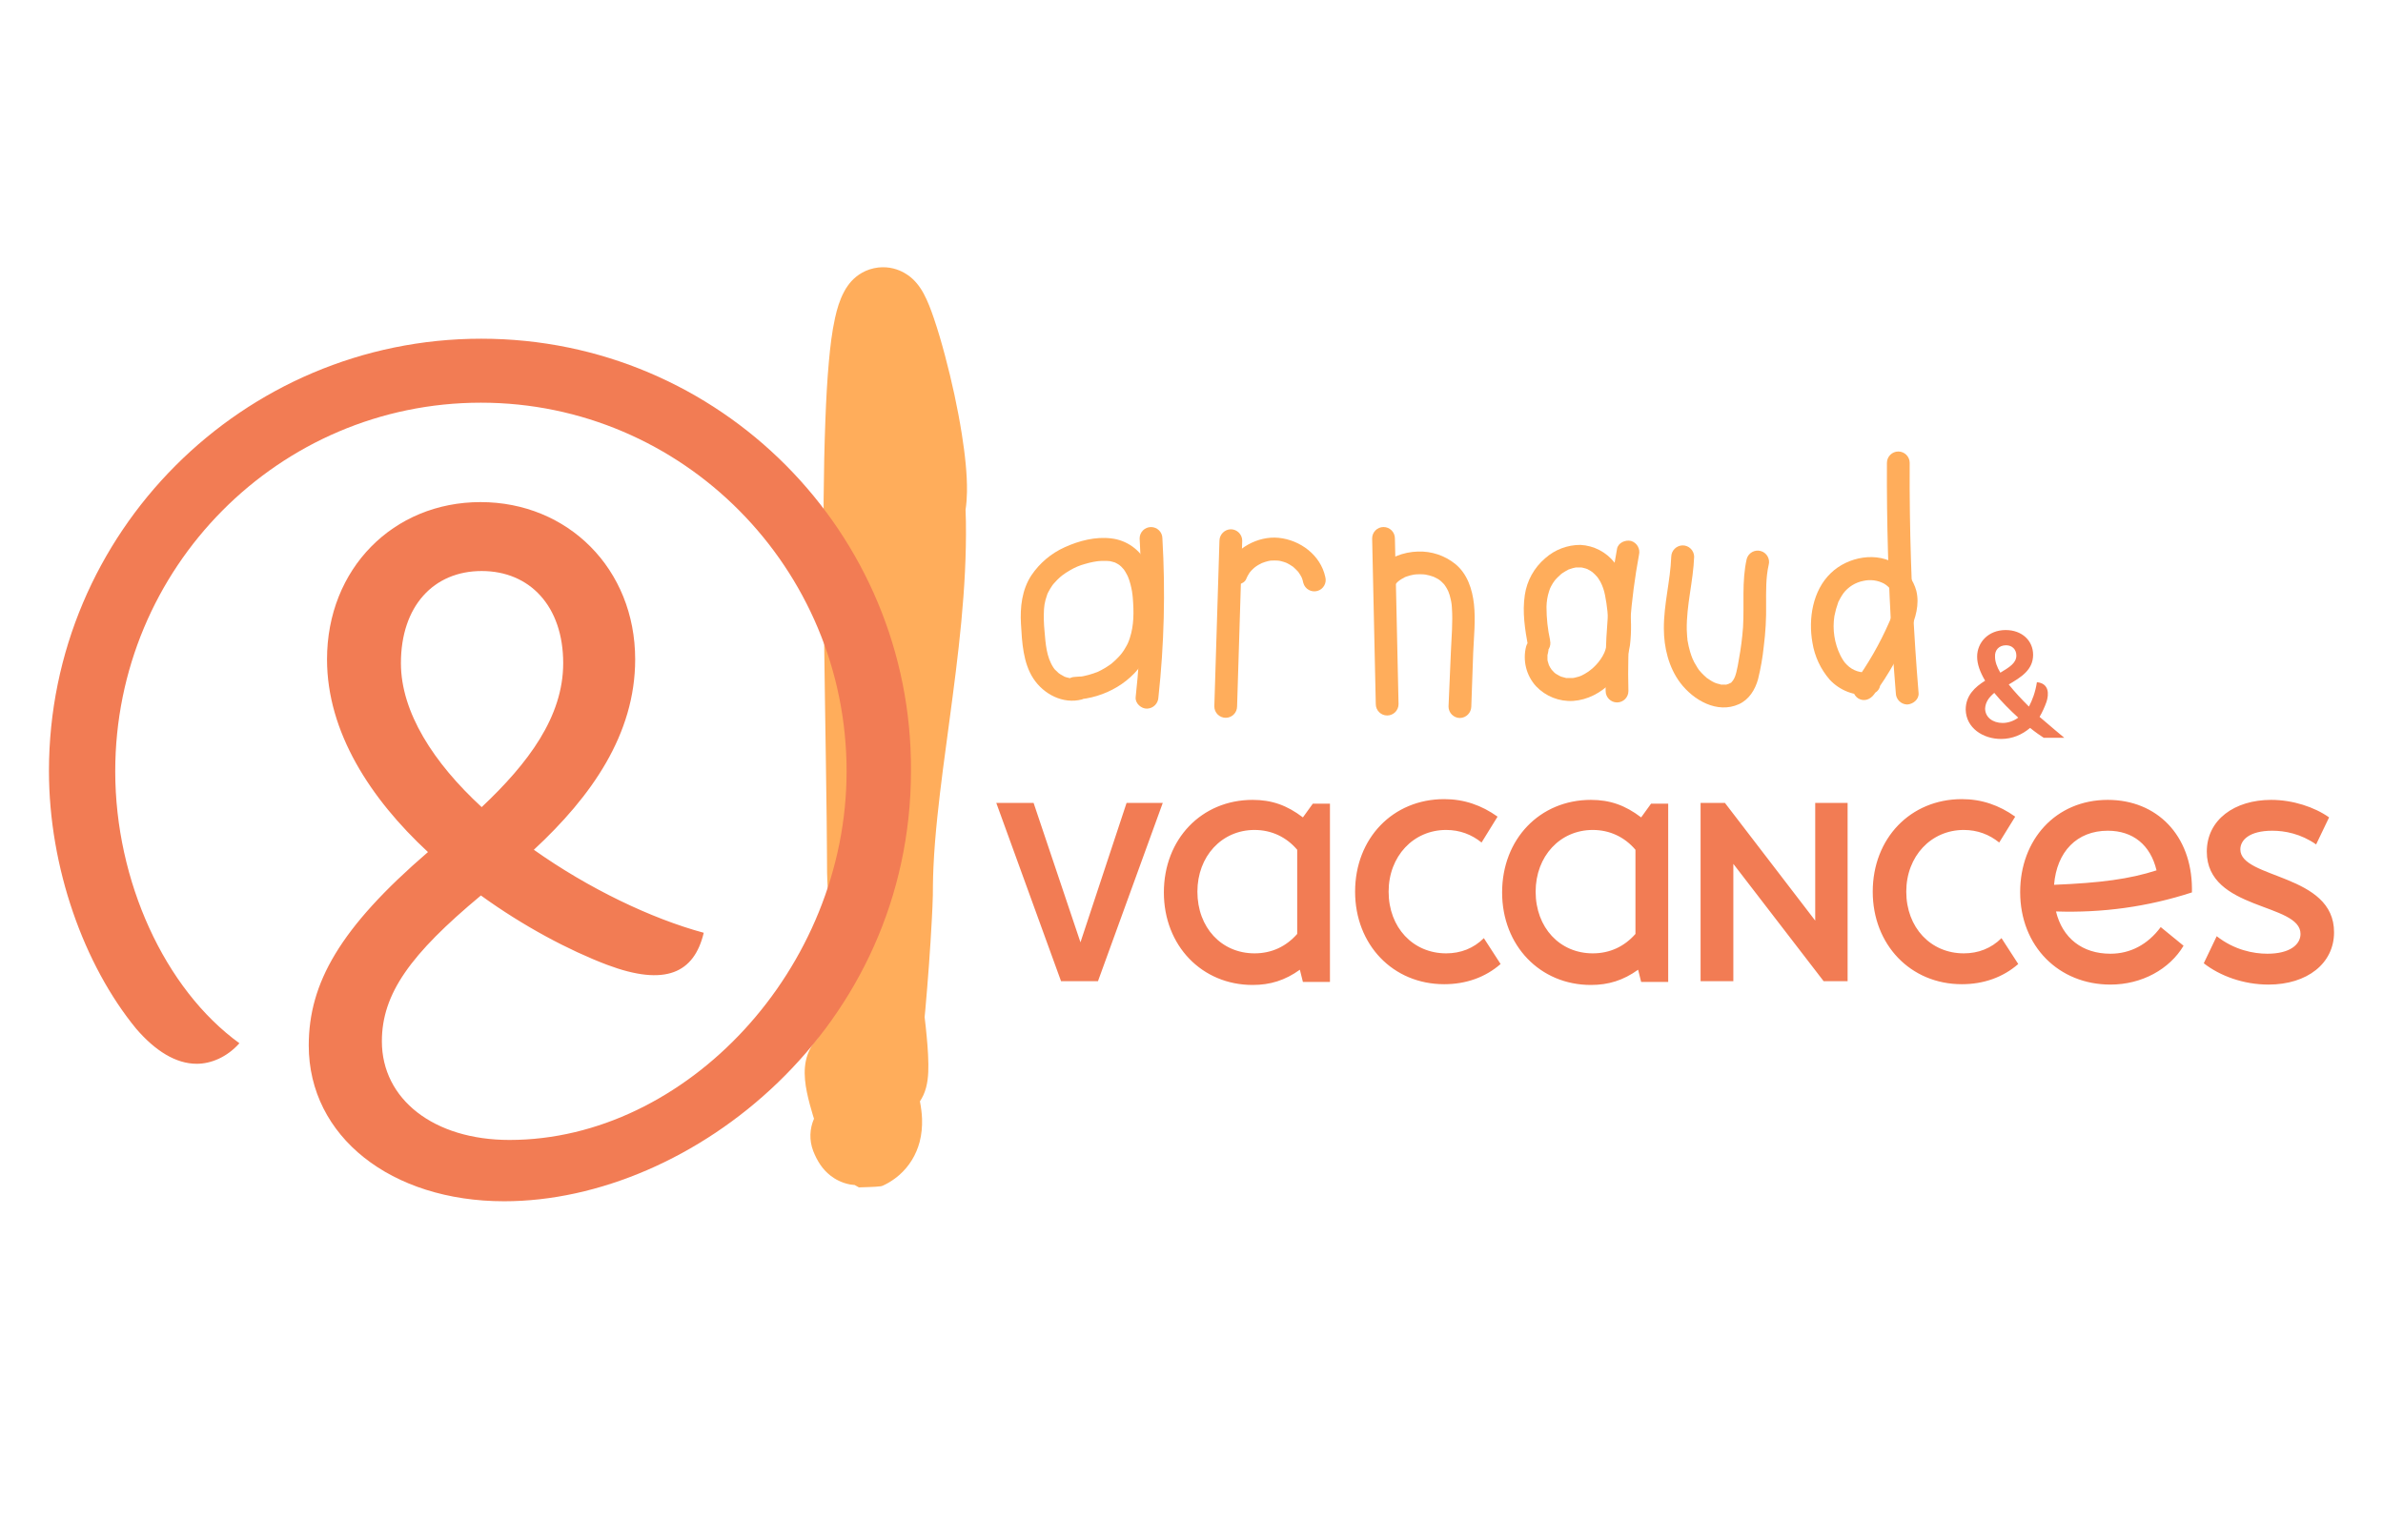 <?xml version="1.0" encoding="UTF-8" standalone="no"?>
<!DOCTYPE svg PUBLIC "-//W3C//DTD SVG 1.1//EN" "http://www.w3.org/Graphics/SVG/1.1/DTD/svg11.dtd">
<!-- Created with Vectornator (http://vectornator.io/) -->
<svg height="100%" stroke-miterlimit="10" style="fill-rule:nonzero;clip-rule:evenodd;stroke-linecap:round;stroke-linejoin:round;" version="1.1" viewBox="0 0 2992 1934" width="100%" xml:space="preserve" xmlns="http://www.w3.org/2000/svg" xmlns:vectornator="http://vectornator.io" xmlns:xlink="http://www.w3.org/1999/xlink">
<defs/>
<g id="Calque-1" vectornator:layerName="Calque 1">
<g opacity="1" vectornator:layerName="Courbe 1">
<path d="M1112.95 541.4C1112.95 770.664 1110.13 996.941 1095.87 1225.56C1095.39 1233.31 1094.77 1319.51 1089.58 1320.59C1082.45 1322.08 1082.64 1228.39 1079.29 1220.01C1070.66 1198.44 1079.29 1266.49 1079.29 1289.72C1079.29 1340.43 1133.63 1416.29 1089.63 1441.49C1088.61 1442.08 1053.27 1351.19 1063.17 1339.51C1082.1 1317.16 1086.07 1394.26 1081 1395.17C1079.43 1395.45 1064.13 1266.51 1091.23 1326.81C1143.8 1443.79 1090.06 1183.1 1090.06 1090.35C1090.06 891.082 1073.78 436.823 1107.59 388.857C1118.55 373.301 1186.71 631.843 1151.15 651.19C1143.51 655.346 1124.53 525.819 1120.77 504.38C1117.59 486.208 1106.74 432.95 1115.27 449.308C1213.59 637.833 1118.06 921.394 1118.06 1118.21C1118.06 1160.52 1095.86 1492.69 1070.88 1426.37" fill="#ffad5b" fill-rule="nonzero" stroke="none"/>
<path d="M1107.62 335.625C1105.93 335.651 1104.24 335.762 1102.56 335.969C1098.91 336.42 1095.28 337.212 1091.78 338.344C1088.55 339.389 1085.42 340.835 1082.44 342.469C1079.74 343.948 1077.22 345.737 1074.81 347.656C1072.65 349.385 1070.67 351.344 1068.78 353.375C1067.22 355.058 1065.88 356.917 1064.5 358.75C1062.65 361.196 1061.1 363.959 1059.66 366.656C1054.21 376.846 1050.92 388.077 1048.44 399.312C1044.49 417.192 1042.41 435.504 1040.75 453.719C1038.53 478.068 1037.28 502.478 1036.34 526.906C1033.82 592.984 1033.72 659.165 1034.06 725.281C1034.58 825.788 1036.73 926.282 1037.91 1026.78C1038.09 1042.13 1038.23 1057.46 1038.31 1072.81C1038.35 1080.43 1038.3 1088.07 1038.44 1095.69C1038.56 1102.55 1038.89 1109.4 1039.31 1116.25C1040.38 1133.41 1042.09 1150.51 1043.97 1167.59C1044.28 1170.42 1044.68 1173.24 1045 1176.06C1044.79 1176.22 1044.56 1176.37 1044.34 1176.53C1041.37 1178.78 1038.9 1181.64 1036.5 1184.5C1034.69 1186.65 1033.24 1189.08 1031.81 1191.5C1030.82 1193.18 1030.03 1194.96 1029.25 1196.75C1027.51 1200.73 1026.38 1205.01 1025.66 1209.28C1024.25 1217.57 1024.52 1226.08 1024.94 1234.44C1025.44 1244.66 1026.28 1254.86 1027.03 1265.06C1027.53 1271.77 1028.04 1278.47 1028.31 1285.19C1028.48 1289.27 1028.58 1293.36 1028.78 1297.44C1028.06 1299.52 1027.36 1301.58 1026.84 1303.72C1023.3 1307.49 1020.15 1311.57 1017.66 1316.12C1016.24 1318.72 1014.96 1321.71 1013.97 1324.5C1006.87 1344.61 1011.51 1367.1 1016.78 1387.09C1017.98 1391.64 1019.3 1396.16 1020.66 1400.66C1021.09 1402.09 1021.59 1403.51 1022.03 1404.94C1016.57 1417.41 1015.81 1431.96 1021.12 1445.66C1025.82 1457.55 1032.38 1468.4 1042.66 1476.34C1044.15 1477.5 1045.68 1478.62 1047.28 1479.62C1049.16 1480.8 1051.1 1481.89 1053.09 1482.84C1055.2 1483.85 1057.35 1484.76 1059.56 1485.5C1061.95 1486.29 1064.37 1486.97 1066.84 1487.44C1068.87 1487.82 1070.94 1487.98 1073 1488.16C1074.8 1489.16 1076.62 1490.16 1078.41 1491.19C1087.52 1490.73 1096.7 1490.91 1105.75 1489.81C1108.12 1489.52 1110.18 1488.05 1112.38 1487.09C1113.22 1486.73 1114.01 1486.23 1114.81 1485.78C1116.93 1484.6 1119.01 1483.28 1121 1481.91C1121.98 1481.23 1122.96 1480.55 1123.91 1479.84C1124.86 1479.13 1125.79 1478.41 1126.72 1477.66C1127.67 1476.88 1128.61 1476.1 1129.53 1475.28C1141.82 1464.39 1150.5 1449.95 1154.66 1434.09C1157.11 1424.72 1157.98 1414.98 1157.69 1405.31C1157.46 1397.82 1156.39 1390.46 1155.03 1383.12C1156.69 1380.58 1158.19 1377.95 1159.44 1375.19C1164.93 1363.01 1165.8 1349.39 1165.62 1336.22C1165.42 1320.61 1163.92 1305.01 1162.31 1289.5C1161.89 1285.45 1161.35 1281.42 1160.91 1277.38C1161.15 1274.7 1161.45 1272.02 1161.69 1269.34C1165.11 1231.01 1167.97 1192.59 1170 1154.16C1170.53 1144.18 1171.02 1134.21 1171.25 1124.22C1171.34 1120.33 1171.31 1116.45 1171.34 1112.56C1171.42 1104.76 1171.65 1096.95 1172 1089.16C1172.94 1067.99 1174.73 1046.86 1176.91 1025.78C1181.04 985.849 1186.57 946.097 1191.91 906.312C1203.08 823 1213.99 739.011 1212.75 654.781C1212.68 649.943 1212.47 645.094 1212.31 640.25C1213.44 632.852 1213.97 625.342 1214.09 617.938C1214.28 606.229 1213.59 594.497 1212.5 582.844C1211.32 570.304 1209.63 557.813 1207.66 545.375C1202.37 512.061 1195.14 479.029 1186.47 446.438C1182.27 430.654 1177.73 414.923 1172.44 399.469C1168.82 388.907 1164.93 378.3 1159.59 368.469C1154.75 359.55 1148.35 351.353 1139.94 345.531C1138.44 344.496 1136.91 343.503 1135.31 342.625C1133.4 341.573 1131.46 340.557 1129.44 339.75C1126.91 338.742 1124.34 337.821 1121.69 337.188C1118.73 336.482 1115.72 335.946 1112.69 335.75C1111 335.641 1109.32 335.599 1107.62 335.625Z" fill="#ffad5b" stroke="none"/>
</g>
<path d="M604.312 425.375C304.448 425.375 61.469 669.28 61.469 968.188C61.469 1089.66 105.479 1212.1 171 1291.97C194.913 1319.71 220.728 1335.97 247.031 1335.97C264.727 1335.97 284.811 1327.85 300.594 1310.16C206.856 1242.24 144.688 1106.42 144.688 968.688C144.688 712.823 350.339 505.718 603.812 505.719C857.286 505.719 1062.94 713.301 1062.94 968.688C1062.94 1216.42 861.596 1431.63 639.688 1431.62C544.515 1431.62 479.469 1380.44 479.469 1307.75C479.469 1247.97 515.336 1198.24 603.812 1124.59C657.377 1163.33 714.3 1193.45 762.125 1211.62C835.776 1239.36 871.637 1221.65 883.594 1171.44C818.073 1153.74 739.15 1115.97 670.281 1067.19C742.497 1000.23 797.501 922.278 797.5 828.062C797.5 714.238 712.864 630.563 603.344 630.562C493.824 630.562 410.594 714.238 410.594 828.062C410.594 919.409 465.128 1003.11 537.344 1070.06C426.867 1165.23 387.656 1234.57 387.656 1313C387.656 1427.3 490.959 1508.62 633 1508.62C868.778 1508.62 1143.78 1291.02 1143.78 967.719C1145.22 668.811 903.699 425.375 604.312 425.375ZM604.781 717.125C665.041 717.125 707.125 761.106 707.125 832.844C707.125 900.277 663.128 958.627 604.781 1013.62C544.521 958.148 503.375 894.539 503.375 832.844C503.375 761.106 544.521 717.126 604.781 717.125ZM2518.25 791.25C2496.25 791.25 2482.41 807.023 2482.41 824.719C2482.41 834.284 2486.22 844.323 2492.44 854.844C2479.52 862.974 2468.06 873.491 2468.06 891.188C2468.54 914.144 2489.58 928.031 2512.53 928.031C2526.4 928.031 2538.83 922.765 2548.88 914.156C2556.05 919.895 2562.27 924.202 2566.09 926.594L2591.91 926.594C2588.56 923.724 2575.64 913.195 2560.81 900.281C2564.16 894.542 2567.04 888.32 2569.44 881.625C2572.79 871.582 2572.77 858.184 2557.47 856.75C2555.56 869.185 2551.74 879.245 2547.44 887.375C2538.35 878.288 2529.74 869.19 2522.09 859.625C2537.4 850.538 2552.69 841.473 2552.69 822.344C2552.69 804.648 2538.81 791.249 2518.25 791.25ZM2518.75 810.375C2526.4 810.375 2531.66 815.629 2531.66 823.281C2531.66 832.846 2522.56 838.118 2511.56 844.812C2507.26 837.639 2504.87 830.936 2504.88 824.719C2504.4 816.11 2510.14 810.374 2518.75 810.375ZM2503.91 870.156C2512.99 881.156 2523.99 892.163 2534.03 901.25C2528.29 905.554 2521.13 907.938 2514.44 907.938C2502 907.938 2492.44 900.75 2492.44 889.75C2492.92 881.62 2497.21 875.896 2503.91 870.156ZM1813.31 1003.59C1748.75 1003.59 1701.41 1052.86 1701.41 1119.81C1701.41 1186.29 1748.75 1236.03 1813.31 1236.03C1840.57 1236.03 1864.97 1227.39 1884.09 1210.66L1863.06 1178.16C1850.15 1191.07 1833.89 1197.28 1815.72 1197.28C1774.11 1197.28 1743.5 1164.77 1743.5 1119.81C1743.5 1075.34 1774.59 1042.31 1815.72 1042.31C1832.94 1042.31 1847.76 1048.05 1860.19 1058.09L1880.28 1025.59C1860.19 1011.25 1838.18 1003.59 1813.31 1003.59ZM2463.25 1003.59C2398.69 1003.59 2351.34 1052.86 2351.34 1119.81C2351.34 1186.29 2398.69 1236.03 2463.25 1236.03C2490.51 1236.03 2514.9 1227.39 2534.03 1210.66L2513 1178.16C2500.09 1191.07 2483.83 1197.28 2465.66 1197.28C2424.05 1197.28 2393.44 1164.77 2393.44 1119.81C2393.44 1075.34 2424.53 1042.31 2465.66 1042.31C2482.87 1042.31 2497.69 1048.05 2510.12 1058.09L2530.22 1025.59C2510.13 1011.25 2488.12 1003.59 2463.25 1003.59ZM1572.75 1004.53C1508.66 1004.53 1461.31 1053.79 1461.31 1120.75C1461.31 1187.71 1509.14 1236.97 1572.75 1236.97C1594.75 1236.97 1613.41 1231.23 1632.06 1217.84L1635.88 1233.16L1669.84 1233.16L1669.84 1009.31L1648.31 1009.31L1635.88 1026.53C1615.79 1011.23 1596.66 1004.53 1572.75 1004.53ZM1575.16 1042.31C1596.68 1042.31 1615.33 1051.41 1628.72 1067.19L1628.72 1172.88C1614.85 1188.66 1596.68 1197.28 1575.16 1197.28C1533.55 1197.28 1503.41 1164.77 1503.41 1119.81C1503.41 1075.34 1534.03 1042.31 1575.16 1042.31ZM1997.44 1004.53C1933.35 1004.53 1886 1053.79 1886 1120.75C1886 1187.71 1933.83 1236.97 1997.44 1236.97C2019.44 1236.97 2038.1 1231.23 2056.75 1217.84L2060.56 1233.16L2094.53 1233.16L2094.53 1009.31L2073 1009.31L2060.56 1026.53C2040.48 1011.23 2021.35 1004.53 1997.44 1004.53ZM1999.84 1042.31C2021.37 1042.31 2040.01 1051.41 2053.41 1067.19L2053.41 1172.88C2039.54 1188.66 2021.37 1197.28 1999.84 1197.28C1958.24 1197.28 1928.1 1164.77 1928.09 1119.81C1928.09 1075.34 1958.71 1042.31 1999.84 1042.31ZM2646.44 1004.53C2580.92 1004.53 2536.44 1054.76 2536.44 1120.28C2536.44 1188.67 2585.22 1236.5 2649.78 1236.5C2689 1236.5 2723.9 1217.37 2741.59 1187.72L2712.91 1164.28C2696.65 1186.28 2674.65 1197.75 2649.78 1197.75C2614.39 1197.75 2589.53 1178.13 2581.41 1144.66C2639.75 1146.57 2696.17 1138.92 2752.12 1120.75L2752.12 1115.5C2751.65 1049.02 2708.13 1004.53 2646.44 1004.53ZM2646.44 1043.28C2678 1043.28 2700 1060.99 2707.66 1093.03C2673.7 1104.03 2637.35 1108.8 2579 1111.19C2582.35 1069.58 2607.7 1043.28 2646.44 1043.28ZM2851.59 1004.53C2805.68 1004.53 2770.78 1029.42 2770.78 1069.59C2770.78 1143.72 2888.44 1133.66 2888.44 1172.88C2888.44 1186.27 2875.03 1197.75 2846.81 1197.75C2829.12 1197.75 2805.22 1192.97 2783.22 1175.75L2766.97 1209.72C2787.06 1225.5 2816.69 1236.5 2848.25 1236.5C2897.03 1236.5 2930.53 1209.71 2930.53 1170.97C2931.01 1096.84 2812.87 1104.02 2812.88 1066.72C2812.88 1055.24 2823.86 1043.28 2853.03 1043.28C2868.81 1043.28 2888.91 1047.11 2908.03 1060.5L2924.31 1026.53C2906.14 1013.62 2878.85 1004.53 2851.59 1004.53ZM1250.91 1008.38L1332.19 1232.19L1378.59 1232.19L1459.91 1008.38L1414.47 1008.38L1356.59 1183.41L1297.75 1008.38L1250.91 1008.38ZM2135.19 1008.38L2135.19 1232.19L2176.31 1232.19L2176.31 1084.88L2289.66 1232.19L2319.78 1232.19L2319.78 1008.38L2279.12 1008.38L2279.12 1156.16L2165.78 1008.38L2135.19 1008.38Z" fill="#f27c54" fill-rule="nonzero" opacity="1" stroke="none" vectornator:layerName="Courbe 1"/>
</g>
<g id="Calque-2" vectornator:layerName="Calque 2">
<path d="M1351.13 850.993L1348.35 851.641C1350.63 851.183 1348.35 851.641 1347.96 851.641C1346.11 851.774 1344.25 851.774 1342.4 851.641C1345.11 851.945 1339.89 850.917 1339.35 850.726L1337.33 850.078C1336 849.621 1338.32 850.726 1336.19 849.583C1334.49 848.732 1332.84 847.791 1331.24 846.763C1330.43 846.261 1329.66 845.714 1328.91 845.125C1329.48 845.582 1330.32 846.496 1328.49 844.667C1326.66 842.838 1325.79 842.038 1324.49 840.857C1324.49 840.857 1322.97 839.066 1323.81 840.133C1324.64 841.2 1322.7 838.494 1322.51 838.228C1313.86 824.891 1312.79 808.429 1311.46 792.501C1310.54 783.335 1310.32 774.112 1310.81 764.913C1311.06 761.05 1311.68 757.221 1312.68 753.481C1313.29 751.271 1314.01 749.099 1314.74 746.927C1314.74 746.508 1315.8 744.374 1314.74 746.622C1315.19 745.593 1315.69 744.603 1316.19 743.612C1317.73 740.65 1319.47 737.787 1321.37 735.038C1321.6 734.695 1323.01 732.904 1321.56 734.733C1322.13 734.009 1322.7 733.323 1323.31 732.637C1324.61 731.113 1326.02 729.627 1327.46 728.179C1328.91 726.731 1329.75 725.969 1330.93 724.902C1331.27 724.635 1335.31 721.32 1333.41 722.806C1336.57 720.42 1339.87 718.244 1343.32 716.29C1349.18 712.75 1355.52 710.056 1362.14 708.288C1365.57 707.259 1369.08 706.383 1372.58 705.697C1373.08 705.697 1378.49 704.706 1375.86 705.087C1378.26 704.744 1380.7 704.554 1383.1 704.439C1385.5 704.325 1387.56 704.439 1389.8 704.439C1391 704.603 1392.21 704.692 1393.42 704.706C1395.6 705.087 1397.65 705.811 1399.79 706.383C1400.36 706.383 1402.3 707.45 1399.79 706.383C1400.7 706.802 1401.62 707.297 1402.53 707.793C1403.45 708.288 1403.94 708.631 1404.63 709.05C1405.31 709.469 1407.07 710.727 1405.62 709.66C1404.17 708.593 1407.26 711.108 1407.83 711.641C1408.95 712.755 1410.02 713.925 1411.03 715.147C1409.28 713.089 1410.65 714.576 1411.03 715.147C1411.41 715.719 1412.17 716.824 1412.71 717.662C1413.24 718.5 1414.34 720.444 1415.07 721.892C1415.49 722.692 1417.05 726.045 1415.94 723.53C1417.32 726.809 1418.45 730.184 1419.34 733.628C1420.14 736.715 1420.82 739.801 1421.36 742.926C1421.36 743.726 1422.08 748.527 1421.74 745.365C1421.97 747.219 1422.16 749.086 1422.31 750.966C1423.72 768.571 1423.83 785.261 1418.5 801.456C1418.12 802.561 1417.77 803.628 1417.39 804.695C1417.01 805.762 1415.87 808.239 1416.86 806.105C1416.02 807.934 1415.14 809.915 1414.19 811.478C1413.24 813.04 1412.17 814.983 1411.11 816.66C1410.61 817.422 1410.11 818.146 1409.58 818.87C1409.58 818.87 1407.41 821.842 1408.29 820.699C1409.16 819.556 1407.52 821.614 1407.3 821.88L1405.05 824.433C1403.68 825.919 1402.27 827.367 1400.78 828.777C1399.29 830.187 1397.69 831.521 1396.17 832.893C1394.64 834.265 1395.33 833.617 1395.83 833.236C1394.91 833.922 1394 834.608 1393.04 835.255C1389.64 837.652 1386.07 839.817 1382.37 841.733C1380.51 842.724 1378.56 843.638 1376.73 844.477C1378.75 843.562 1376.73 844.477 1376.24 844.477L1372.96 845.696C1368.98 847.085 1364.9 848.205 1360.77 849.049L1358.02 849.545C1357.11 849.545 1354.86 849.964 1356.92 849.545C1354.6 849.812 1352.23 849.964 1349.87 850.078C1341.98 850.078 1335.58 856.476 1335.58 864.368C1335.58 872.26 1341.98 878.657 1349.87 878.657C1386.64 877.095 1423.87 856.328 1440.41 822.604C1450.13 802.751 1452.22 780.688 1451.27 758.74C1451.09 741.105 1447.2 723.705 1439.84 707.678C1431.34 690.26 1414.55 678.379 1395.29 676.165C1375.48 673.688 1354.71 679.099 1336.8 687.254C1319.8 694.91 1305.28 707.172 1294.88 722.654C1283.07 740.716 1280.67 762.588 1281.89 783.622C1283.19 806.486 1284.56 832.588 1297.48 852.212C1310.39 871.836 1334.67 884.64 1358.44 878.391C1366.05 876.286 1370.51 868.413 1368.41 860.805C1366.3 853.197 1358.43 848.736 1350.82 850.84L1351.13 850.993Z" fill="#ffad5b" fill-rule="nonzero" opacity="1" stroke="none" vectornator:layerName="path"/>
<path d="M1430.88 676.203C1434.77 742.708 1433.1 809.42 1425.89 875.647C1425.09 883.268 1433.05 890.241 1440.18 889.937C1447.98 889.717 1454.25 883.446 1454.47 875.647C1461.67 809.42 1463.34 742.708 1459.46 676.203C1459.46 668.311 1453.06 661.914 1445.17 661.914C1437.28 661.914 1430.88 668.311 1430.88 676.203Z" fill="#ffad5b" fill-rule="nonzero" opacity="1" stroke="none" vectornator:layerName="path 1"/>
<path d="M1531.1 678.985L1524.66 887.155C1524.66 895.047 1531.06 901.444 1538.95 901.444C1546.84 901.444 1553.24 895.047 1553.24 887.155L1559.68 678.985C1559.62 671.119 1553.25 664.758 1545.39 664.696C1537.57 664.857 1531.26 671.161 1531.1 678.985Z" fill="#ffad5b" fill-rule="nonzero" opacity="1" stroke="none" vectornator:layerName="path 2"/>
<path d="M1564.67 727.036C1565.63 724.789 1566.76 722.623 1568.06 720.558C1568.64 719.612 1569.26 718.696 1569.93 717.814C1568.25 719.986 1571.03 716.709 1571.11 716.595C1572.67 714.961 1574.32 713.421 1576.06 711.984C1574.54 713.242 1576.29 711.984 1576.98 711.375L1579.87 709.507L1583.68 707.526C1585.86 706.345 1583.34 707.526 1584.71 707.031C1587.08 706.085 1589.51 705.308 1591.99 704.706C1593.14 704.439 1594.24 704.211 1595.38 704.02C1596.53 703.83 1593.82 704.02 1596.45 704.02C1598.99 703.852 1601.53 703.852 1604.07 704.02C1604.6 704.02 1607.62 704.554 1605.14 704.02L1608.53 704.744C1609.67 705.011 1610.78 705.354 1611.88 705.697C1611.88 705.697 1616.11 707.221 1613.67 706.192C1615.78 707.094 1617.82 708.151 1619.77 709.355C1620.95 710.079 1622.1 710.841 1623.24 711.603C1625.26 713.013 1623.01 711.337 1624.11 712.327C1625.98 713.966 1627.7 715.719 1629.41 717.51C1630.06 718.196 1630.63 718.958 1629.72 717.738C1630.52 718.804 1631.27 719.911 1631.96 721.053C1633.18 722.9 1634.22 724.851 1635.09 726.884C1633.95 724.178 1635.39 728.179 1635.47 728.37C1635.85 729.627 1636.16 730.923 1636.42 732.18C1638.53 739.788 1646.4 744.249 1654.01 742.145C1661.62 740.04 1666.08 732.167 1663.97 724.559C1658.07 697.123 1632.54 678.185 1605.48 675.441C1579.46 672.812 1550.61 688.435 1540.09 712.632C1537.01 719.72 1538 727.874 1545.2 732.18C1551.26 735.724 1561.66 734.162 1564.75 727.074L1564.67 727.036Z" fill="#ffad5b" fill-rule="nonzero" opacity="1" stroke="none" vectornator:layerName="path 3"/>
<path d="M1722.81 676.165L1727.38 884.259C1727.38 892.151 1733.78 898.548 1741.67 898.548C1749.56 898.548 1755.96 892.151 1755.96 884.259L1751.39 676.165C1751.39 668.273 1744.99 661.876 1737.1 661.876C1729.21 661.876 1722.81 668.273 1722.81 676.165Z" fill="#ffad5b" fill-rule="nonzero" opacity="1" stroke="none" vectornator:layerName="path 4"/>
<path d="M1751.35 734.467C1752.33 733.273 1753.39 732.14 1754.51 731.075C1755.2 730.427 1758.55 727.798 1756.04 729.589C1758.6 727.822 1761.27 726.218 1764.04 724.788C1766.36 723.568 1764.42 724.788 1764.04 724.788L1766.25 723.988C1767.77 723.454 1769.3 722.997 1770.82 722.578C1772.34 722.158 1773.95 721.93 1775.51 721.587C1776.19 721.587 1778.25 721.358 1775.28 721.587L1778.29 721.32C1781.31 721.111 1784.34 721.111 1787.36 721.32L1789.76 721.549C1786.79 721.282 1788.88 721.549 1789.53 721.549C1791.28 721.93 1793.04 722.235 1794.79 722.692C1796.54 723.149 1797.84 723.606 1799.32 724.14C1799.74 724.14 1802.07 725.245 1800.39 724.521C1798.71 723.797 1800.96 724.788 1801.34 725.016C1802.56 725.626 1803.78 726.236 1805.15 726.96L1807.1 728.217C1807.63 728.56 1810.26 730.847 1807.94 728.713C1809.88 730.446 1811.74 732.278 1813.5 734.2C1812.7 733.171 1814.49 735.61 1814.6 735.838C1814.72 736.067 1815.67 737.515 1816.2 738.353L1817.27 740.297C1817.27 740.297 1819.18 744.336 1818.3 742.24C1819.7 745.66 1820.78 749.208 1821.5 752.833C1821.73 753.824 1821.92 754.777 1822.11 755.767C1822.11 756.072 1822.64 759.083 1822.42 757.558C1822.19 756.034 1822.61 759.083 1822.64 759.387C1822.64 760.645 1822.87 761.902 1822.95 763.198C1824.24 781.489 1822.45 800.046 1821.69 818.337L1818.72 887.422C1818.78 895.288 1825.14 901.649 1833.01 901.711C1840.82 901.53 1847.12 895.237 1847.3 887.422L1849.7 819.365C1850.58 799.36 1852.82 778.745 1850.65 758.778C1848.59 739.916 1842.34 720.672 1827.22 708.288C1813.99 697.63 1797.36 692.085 1780.38 692.665C1762.09 693.16 1743.12 700.057 1730.85 714.271C1725.44 719.916 1725.44 728.821 1730.85 734.467C1736.44 739.997 1745.45 739.997 1751.04 734.467L1751.35 734.467Z" fill="#ffad5b" fill-rule="nonzero" opacity="1" stroke="none" vectornator:layerName="path 5"/>
<path d="M1946.26 804.085C1943.22 790.321 1941.69 776.265 1941.72 762.169C1941.81 755.461 1942.91 748.806 1945 742.431C1945.27 741.592 1945.53 740.792 1945.84 739.992C1945.84 739.992 1946.87 737.286 1946.22 738.849C1945.57 740.411 1947.17 736.905 1947.48 736.334C1948.81 733.742 1950.37 731.269 1952.13 728.941C1950.83 730.656 1952.89 728.065 1953.31 727.569C1953.73 727.074 1955.17 725.55 1956.17 724.597C1957.16 723.645 1958.49 722.387 1959.71 721.358C1960.93 720.329 1959.71 721.358 1959.48 721.358C1960.2 720.787 1960.97 720.253 1961.73 719.758C1964 718.25 1966.36 716.864 1968.78 715.604C1971.06 714.385 1967.94 715.604 1970.34 714.918C1971.83 714.385 1973.31 713.89 1974.84 713.47C1976.36 713.051 1977.43 712.861 1978.65 712.632C1979.87 712.403 1978.42 712.632 1978.15 712.632L1980.82 712.632C1982.15 712.632 1983.49 712.632 1984.82 712.632C1984.82 712.632 1987.18 712.823 1985.62 712.632C1984.06 712.442 1986.76 712.861 1987.03 712.937C1988.4 713.216 1989.74 713.573 1991.07 714.004L1993.09 714.728C1992.78 714.728 1991.53 714.004 1993.09 714.728C1994.65 715.452 1995.6 716.062 1996.9 716.824C1997.51 717.167 2000.71 719.567 1999.15 718.31C2001.48 720.284 2003.65 722.451 2005.63 724.788C2006.65 726.045 2005.63 724.788 2005.63 724.788L2006.85 726.502C2007.76 727.874 2008.64 729.246 2009.44 730.694C2012.19 736.003 2014.14 741.692 2015.23 747.575C2017.88 760.812 2019.23 774.276 2019.27 787.776C2019.53 801.151 2018.47 813.04 2012.1 824.09C2005.92 834.687 1996.69 843.182 1985.62 848.478C1984.65 848.947 1983.64 849.342 1982.61 849.659C1980.89 850.223 1979.13 850.681 1977.35 851.031L1975.03 851.488C1976.63 851.26 1975.03 851.488 1974.38 851.488C1972.66 851.488 1970.95 851.488 1969.2 851.488C1968.46 851.526 1967.72 851.526 1966.99 851.488C1968.55 851.717 1966.99 851.488 1966.38 851.488C1964.43 851.031 1962.57 850.497 1960.66 849.926C1960.66 849.926 1958.41 849.088 1959.63 849.583C1960.85 850.078 1958.22 848.897 1957.99 848.783C1956.47 848.021 1955.02 847.106 1953.57 846.23C1953.57 846.23 1951.67 844.858 1952.7 845.658C1953.73 846.458 1951.55 844.629 1951.36 844.477C1950.1 843.284 1948.92 842.011 1947.82 840.666C1948.89 841.962 1946.6 838.761 1946.26 838.151C1945.91 837.542 1944.16 833.922 1944.89 835.713C1944.22 833.904 1943.66 832.059 1943.21 830.187C1943.21 830.187 1942.71 827.787 1942.94 829.235C1943.17 830.683 1942.94 827.863 1942.94 827.558C1942.94 825.881 1942.94 824.243 1942.94 822.566C1942.94 822.833 1942.6 824.51 1942.94 822.795C1943.29 821.08 1943.44 820.47 1943.74 819.289C1945.85 811.681 1941.39 803.808 1933.78 801.703C1926.17 799.599 1918.3 804.06 1916.19 811.668C1911.57 829.457 1916.28 848.376 1928.69 861.929C1940.75 874.606 1957.79 881.313 1975.26 880.258C2011.3 877.743 2041.45 845.201 2046.51 810.411C2048.55 793.127 2048.29 775.651 2045.75 758.435C2043.5 739.611 2039.16 721.663 2027.16 706.573C2016.79 693.32 2001.2 685.204 1984.4 684.32C1968.08 684.237 1952.31 690.195 1940.12 701.048C1926.23 712.847 1917.11 729.307 1914.48 747.346C1911.24 768.99 1914.67 790.367 1918.59 811.706C1919.97 819.327 1929.19 823.595 1936.16 821.69C1943.66 819.44 1948.06 811.68 1946.14 804.085L1946.26 804.085Z" fill="#ffad5b" fill-rule="nonzero" opacity="1" stroke="none" vectornator:layerName="path 6"/>
<path d="M2030.28 689.312C2019.26 748.166 2014.47 808.016 2015.99 867.874C2015.99 875.765 2022.39 882.163 2030.28 882.163C2038.17 882.163 2044.57 875.765 2044.57 867.874C2042.99 810.586 2047.43 753.291 2057.83 696.933C2059.75 689.338 2055.35 681.578 2047.85 679.328C2040.8 677.728 2031.73 681.462 2030.24 689.312L2030.28 689.312Z" fill="#ffad5b" fill-rule="nonzero" opacity="1" stroke="none" vectornator:layerName="path 7"/>
<path d="M2098.34 699.219C2097.27 729.36 2088.92 758.702 2089.08 789.338C2089.08 813.116 2095.14 838.189 2109.62 857.433C2126.08 879.267 2156.03 896.719 2183.35 884.335C2196.15 878.505 2203.66 866.159 2207.32 853.051C2210.67 839.49 2213.08 825.714 2214.52 811.82C2216.79 794.133 2217.77 776.303 2217.45 758.473C2217.45 741.897 2217.07 725.359 2220.65 709.584C2222.76 701.976 2218.3 694.103 2210.69 691.998C2203.08 689.894 2195.21 694.355 2193.1 701.963C2186.7 730.313 2190.21 759.121 2188.49 787.776C2187.49 801.287 2185.75 814.733 2183.27 828.053C2182.36 833.426 2181.52 838.837 2180.11 844.134C2179.55 846.327 2178.88 848.49 2178.09 850.612C2179.12 847.868 2177.48 851.831 2177.33 852.06C2176.7 853.02 2176.11 854.012 2175.58 855.032C2176.8 853.47 2173.98 856.747 2174.13 856.594C2171.99 859.033 2175.73 856.099 2172.76 857.699C2172.76 857.699 2168.53 859.567 2171.04 858.69C2170.13 859.033 2169.21 859.224 2168.3 859.49C2164.75 860.595 2170.13 859.795 2166.39 859.795C2164.94 859.795 2163.5 859.795 2162.01 859.795C2157.9 859.795 2163.95 860.557 2159.95 859.452C2158.5 859.071 2157.02 858.766 2155.61 858.309C2155.61 858.309 2151.11 856.671 2153.44 857.623C2152.13 857.041 2150.86 856.392 2149.63 855.68C2147.61 854.537 2145.82 853.241 2143.76 851.869C2140.21 849.507 2145.47 853.584 2142.35 850.764L2139.34 848.059C2137.39 846.192 2135.53 844.248 2133.85 842.19C2131.07 838.99 2135.22 844.362 2132.82 840.857C2132.33 840.095 2131.79 839.371 2131.3 838.647C2129.85 836.398 2128.48 834.074 2127.22 831.711C2126.61 830.53 2126.04 829.311 2125.43 827.901C2124.21 825.462 2125.01 827.025 2125.24 827.634C2124.03 824.708 2122.97 821.719 2122.08 818.679C2120.67 813.902 2119.56 809.04 2118.76 804.123C2118.27 801.265 2118.76 803.247 2118.76 803.856C2118.76 802.523 2118.46 801.189 2118.34 799.817C2118.08 796.921 2117.92 794.025 2117.85 791.091C2117.27 760.035 2126 730.123 2127.11 698.99C2126.9 691.149 2120.47 684.906 2112.63 684.93C2104.8 685.091 2098.5 691.395 2098.34 699.219Z" fill="#ffad5b" fill-rule="nonzero" opacity="1" stroke="none" vectornator:layerName="path 8"/>
<path d="M2346.48 844.134C2336.49 845.628 2326.38 842.324 2319.2 835.217C2318.07 834.13 2317 832.985 2315.99 831.788C2317.18 833.198 2315.23 830.721 2315 830.378C2313.45 828.109 2312.05 825.742 2310.81 823.29C2303.24 807.953 2300.58 790.656 2303.19 773.753C2304.31 767.976 2305.88 762.294 2307.88 756.758C2309.44 752.567 2306.66 758.892 2308.72 754.891C2309.36 753.595 2309.97 752.3 2310.7 751.08C2311.42 749.861 2311.65 749.404 2312.18 748.566C2312.72 747.727 2315.23 744.031 2314.24 745.365C2320.47 737.071 2329.58 731.404 2339.77 729.475C2348.47 727.509 2357.58 728.726 2365.46 732.904C2366.64 733.596 2367.78 734.346 2368.88 735.152C2366.56 733.476 2369.91 736.067 2370.1 736.257C2371.68 737.717 2373.16 739.283 2374.52 740.944C2372.58 738.544 2375.02 741.859 2375.21 742.164C2375.86 743.193 2376.39 744.336 2377 745.365C2378.33 747.613 2377.27 745.898 2377 745.365C2377.58 746.832 2378.06 748.334 2378.45 749.861C2378.45 750.128 2379.1 753.862 2378.79 751.233C2378.96 752.662 2379.04 754.1 2379.02 755.539C2379.11 758.012 2378.87 760.486 2378.3 762.893C2376.87 769.273 2374.76 775.482 2372.01 781.412C2360.22 808.345 2345.56 833.923 2328.26 857.699C2323.62 863.872 2327.27 873.666 2333.37 877.247C2340.69 881.515 2348.27 878.314 2352.92 872.141C2371.09 847.331 2386.28 820.473 2398.19 792.12C2405.05 776.306 2410.31 759.197 2406.04 741.897C2402.42 728.723 2394.15 717.309 2382.76 709.774C2357.22 692.055 2320.19 698.952 2298.69 719.758C2275.83 741.668 2270.27 777.259 2275.64 807.172C2278.4 824.36 2285.91 840.435 2297.32 853.584C2309.92 867.133 2328.04 874.155 2346.48 872.637C2354.1 871.875 2361.15 866.654 2360.77 858.347C2360.46 851.298 2354.44 843.105 2346.48 844.058L2346.48 844.134Z" fill="#ffad5b" fill-rule="nonzero" opacity="1" stroke="none" vectornator:layerName="path 9"/>
<path d="M2369.15 581.283C2368.77 656.325 2370.93 731.329 2375.63 806.295C2377 827.66 2378.56 849.049 2380.32 870.465C2380.48 878.289 2386.78 884.592 2394.61 884.754C2401.81 884.411 2409.54 878.429 2408.9 870.465C2402.72 795.676 2399.09 720.736 2398 645.643C2397.69 624.202 2397.6 602.762 2397.73 581.321C2397.73 573.429 2391.33 567.031 2383.44 567.031C2375.55 567.031 2369.15 573.429 2369.15 581.321L2369.15 581.283Z" fill="#ffad5b" fill-rule="nonzero" opacity="1" stroke="none" vectornator:layerName="path 10"/>
</g>
</svg>
